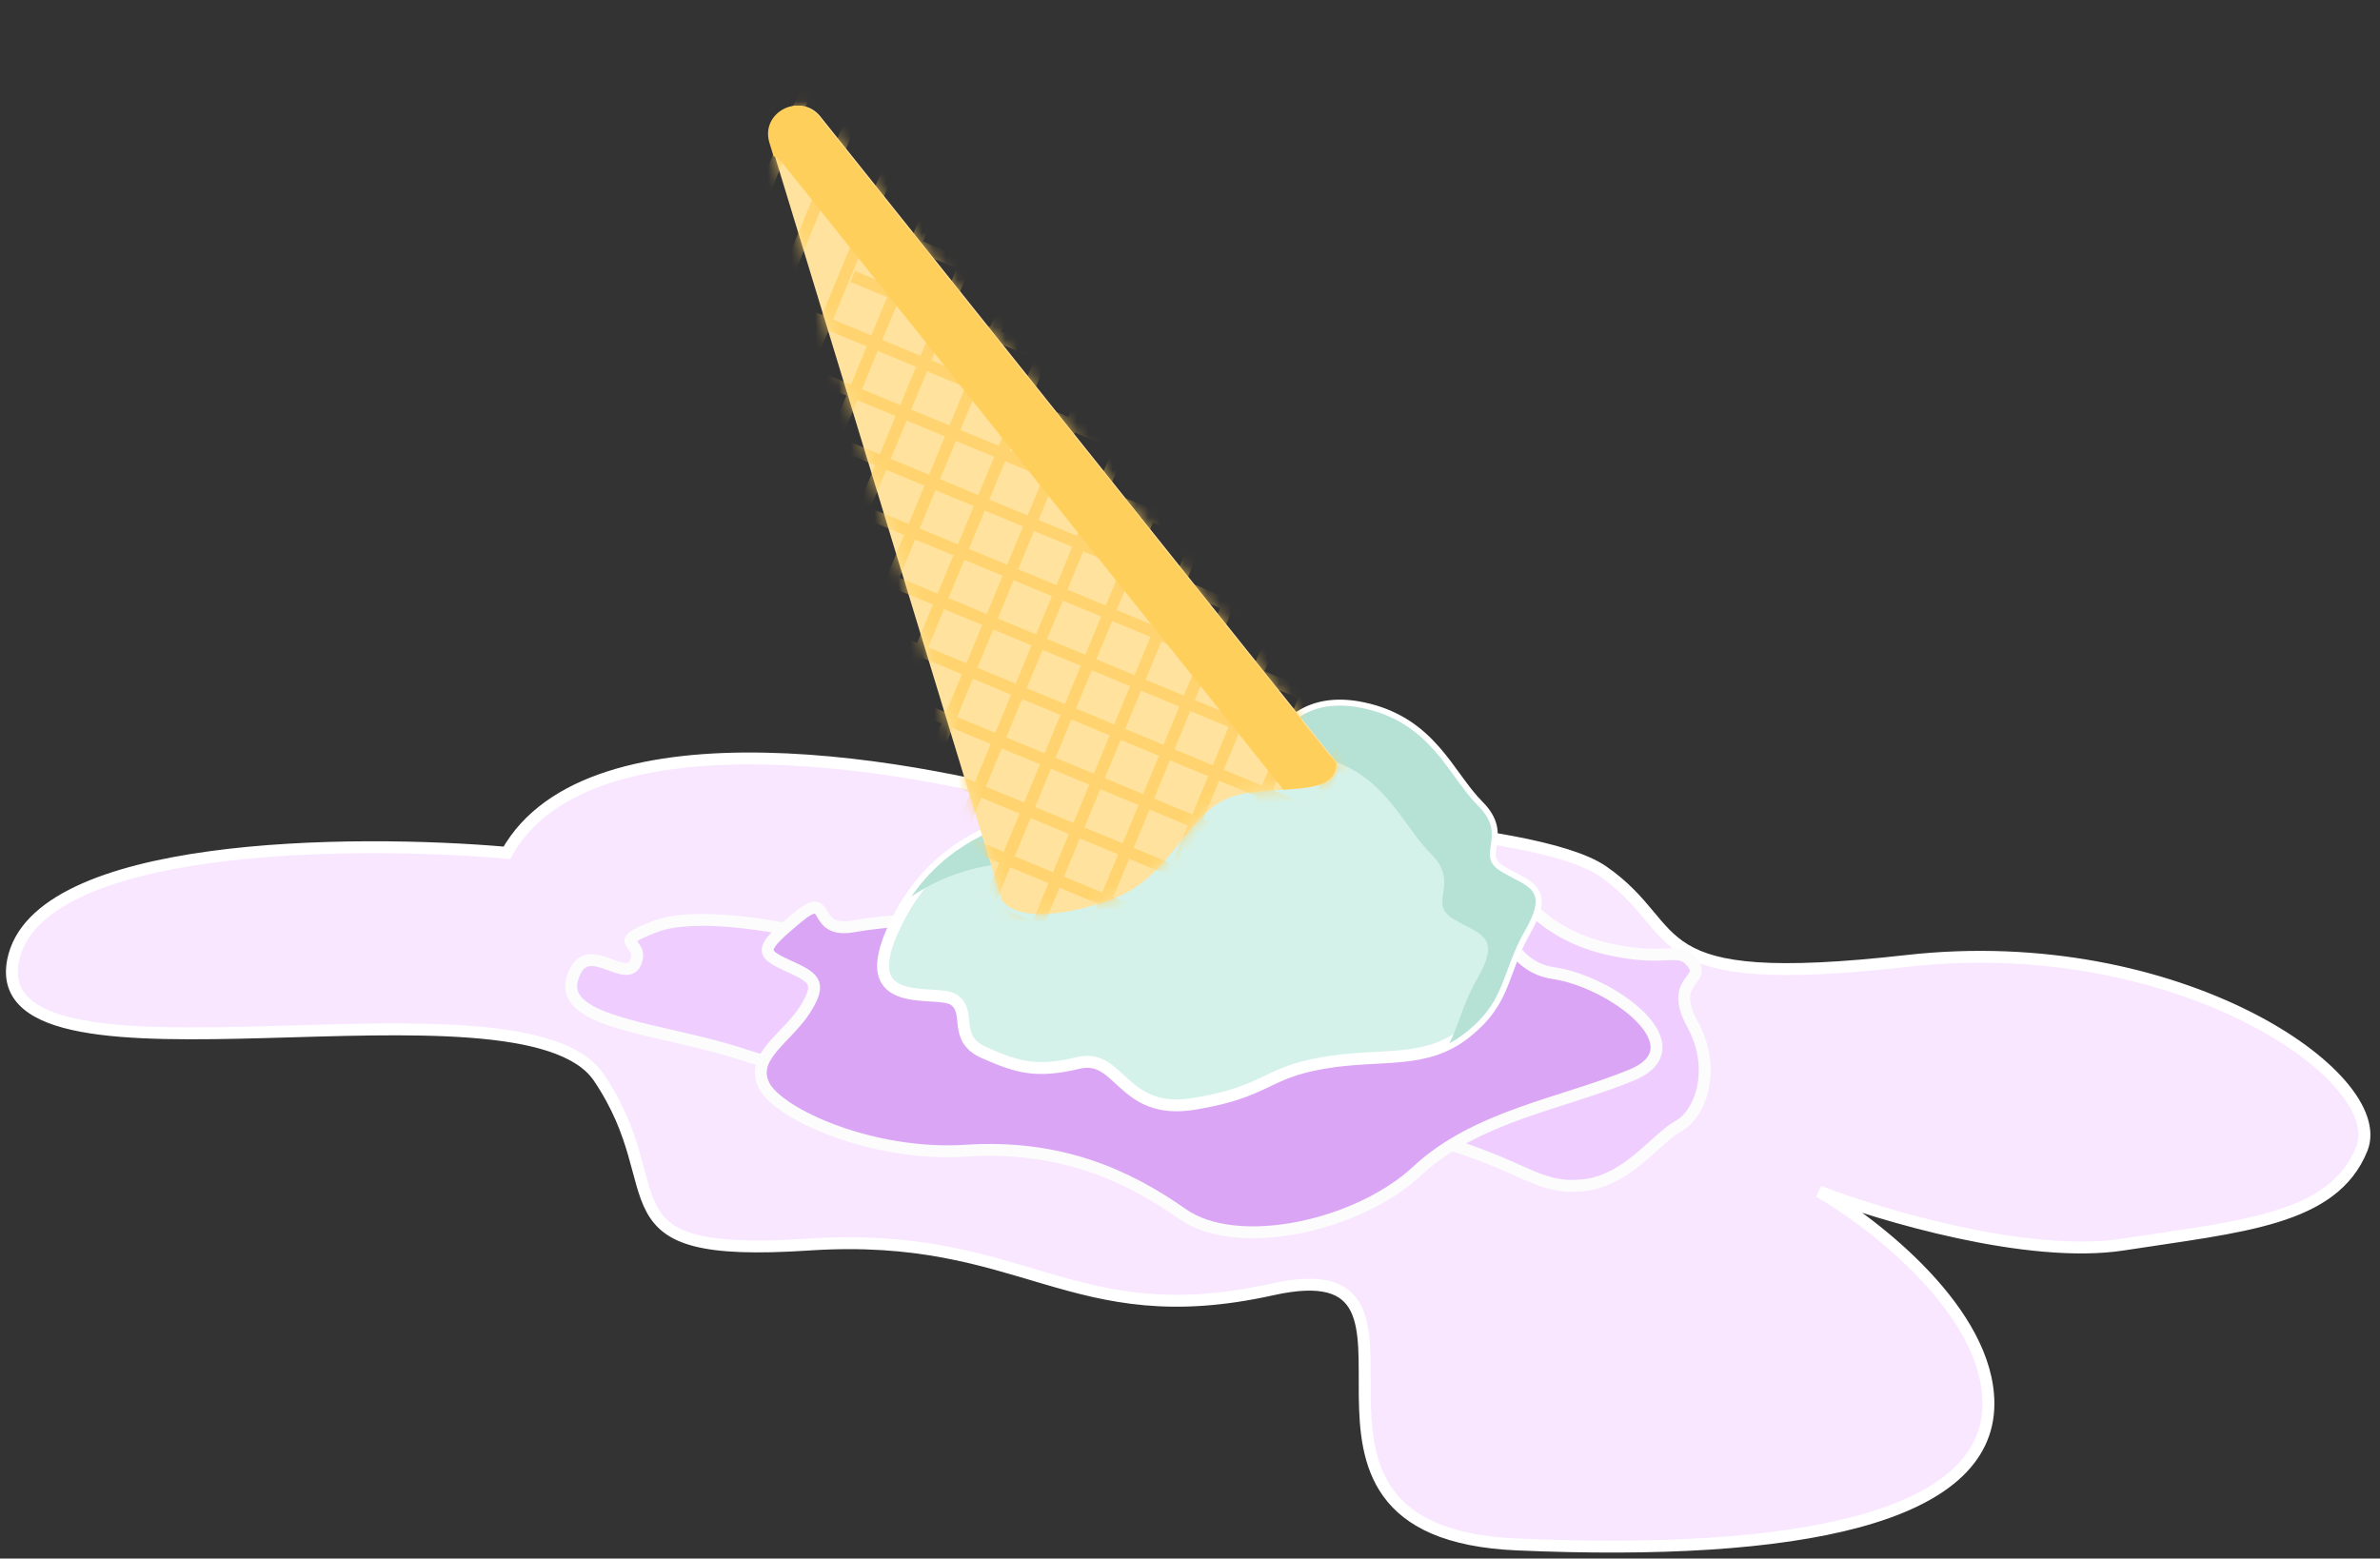 <svg width="200" height="131" viewBox="0 0 200 131" fill="none" xmlns="http://www.w3.org/2000/svg">
<rect x="0" y="0" width="200" height="131" fill="#333333" stroke="none"/>
<path d="M42.593 71.683C49.59 59.199 77.52 64.195 90.61 68.253C102.901 68.253 128.921 69.248 134.683 73.226C141.886 78.2 137.427 83.344 160.235 80.772C183.044 78.2 200.879 90.547 198.478 96.549C196.077 102.551 188.36 103.066 178.413 104.609C170.456 105.844 158.063 102.151 152.861 100.15C157.606 102.894 167.095 110.303 167.095 117.985C167.095 127.589 151.146 130.847 127.481 129.818C103.815 128.789 123.88 104.609 106.902 108.382C89.924 112.155 86.152 103.409 67.974 104.609C49.796 105.81 56.827 100.15 50.31 90.547C43.794 80.944 -1.308 93.291 1.092 80.772C3.013 70.757 29.56 70.54 42.593 71.683Z" fill="#F9E6FF" stroke="white"/>
<path d="M55.112 77.857C58.405 76.622 65.173 77.8 68.145 78.543L127.996 75.456C128.624 76.485 130.911 78.783 135.027 79.743C140.171 80.943 141.029 79.4 142.229 80.943C143.43 82.487 140.171 82.315 142.229 86.088C144.287 89.861 142.915 93.634 141.029 94.663C139.142 95.692 136.742 99.293 132.969 99.636C129.196 99.979 128.339 98.093 120.793 95.863C114.757 94.08 88.896 91.462 76.72 90.375C74.205 90.547 67.837 90.444 62.486 88.66C55.798 86.431 47.052 86.088 48.081 82.315C49.11 78.543 52.54 82.83 53.397 80.943C54.255 79.057 50.996 79.4 55.112 77.857Z" fill="#EFCEFF" stroke="#FCFCFC"/>
<path d="M71.747 77.857C74.765 77.308 79.293 77.171 81.179 77.171L97.471 74.941H125.767C125.767 76.999 126.727 81.252 130.568 81.801C135.37 82.487 142.916 87.975 137.085 90.375C131.254 92.776 124.052 93.805 119.079 98.436C114.105 103.066 103.987 105.295 99.357 102.037C94.727 98.778 89.068 96.206 81.179 96.721C73.29 97.235 65.402 93.634 64.202 91.233C63.001 88.832 66.088 87.289 67.631 84.888C69.175 82.487 68.317 82.144 66.088 81.115C63.859 80.086 63.859 79.743 66.945 77.171C70.032 74.598 67.974 78.543 71.747 77.857Z" fill="#DBA5F5" stroke="#FCFCFC"/>
<path d="M75.691 76.828C79.395 69.968 86.38 68.482 89.41 68.596L107.245 62.765C107.702 61.279 109.783 58.547 114.448 59.507C120.278 60.708 121.65 65.166 124.223 67.739C126.795 70.311 123.88 71.854 126.109 73.226C128.338 74.598 130.225 74.598 128.167 78.2C126.109 81.801 126.623 84.03 123.194 86.774C119.764 89.518 116.163 88.489 111.189 89.346C106.216 90.204 106.559 91.747 100.385 92.776C94.212 93.805 94.212 88.489 90.611 89.346C87.009 90.204 85.466 89.689 82.722 88.489C79.978 87.289 81.693 85.059 80.15 84.03C78.606 83.001 71.061 85.402 75.691 76.828Z" fill="#D5F2EA" stroke="white"/>
<path fill-rule="evenodd" clip-rule="evenodd" d="M76.583 75.364C79.878 73.111 83.462 72.522 85.41 72.596L103.245 66.765C103.703 65.279 105.783 62.547 110.448 63.507C114.683 64.379 116.566 66.97 118.265 69.309C118.905 70.19 119.519 71.035 120.223 71.739C121.571 73.087 121.412 74.153 121.276 75.06C121.152 75.882 121.049 76.574 122.109 77.226C122.497 77.465 122.875 77.662 123.223 77.844C124.876 78.707 125.867 79.225 124.167 82.2C123.436 83.479 123.03 84.585 122.656 85.602C122.387 86.335 122.134 87.022 121.789 87.695C122.263 87.447 122.73 87.145 123.194 86.774C125.406 85.005 125.977 83.449 126.656 81.602C127.03 80.585 127.436 79.479 128.167 78.2C129.867 75.225 128.876 74.707 127.223 73.844C126.875 73.662 126.497 73.465 126.109 73.226C125.049 72.574 125.152 71.882 125.276 71.06C125.412 70.153 125.571 69.087 124.223 67.739C123.519 67.035 122.905 66.19 122.265 65.309C120.566 62.97 118.683 60.379 114.448 59.507C109.783 58.547 107.703 61.279 107.245 62.765L89.41 68.596C86.609 68.49 80.427 69.753 76.583 75.364Z" fill="#B6E2D6"/>
<path d="M68.944 9.797L112.39 64.164C112.39 67.47 106.019 65.556 102.743 67.296C99.467 69.037 98.193 73.909 93.278 75.649C89.347 77.042 85.452 77.39 84.177 75.649L64.772 11.996C64 9.465 67.291 7.73 68.944 9.797Z" fill="#FFE29D"/>
<path fill-rule="evenodd" clip-rule="evenodd" d="M112.276 64.164L68.829 9.797C67.177 7.73 63.886 9.465 64.657 11.996L64.999 13.116C65.299 13.265 65.583 13.489 65.829 13.797L107.843 66.371C110.22 66.236 112.276 66.042 112.276 64.164Z" fill="#FFCF5C"/>
<mask id="mask0_270_14240" style="mask-type:alpha" maskUnits="userSpaceOnUse" x="64" y="8" width="49" height="69">
<path d="M68.944 9.797L112.39 64.164C112.39 67.47 106.019 65.556 102.743 67.296C99.467 69.037 98.193 73.909 93.278 75.649C89.347 77.042 85.452 77.39 84.177 75.649L64.772 11.996C64 9.465 67.291 7.73 68.944 9.797Z" fill="#FFE29D" fill-opacity="0.7"/>
</mask>
<g mask="url(#mask0_270_14240)">
<path d="M76.206 -12.862L51.855 45.959M79.636 -9.432L55.284 49.389M83.066 -6.002L58.714 52.819M86.496 -2.572L62.144 56.249M89.925 0.857L65.574 59.679M93.355 4.287L69.004 63.108M96.785 7.717L72.433 66.538M100.215 11.147L75.863 69.968M103.645 14.577L79.293 73.398M107.074 18.006L82.723 76.828M110.504 21.436L86.153 80.257M113.934 24.866L89.582 83.687M117.364 28.296L93.012 87.117M120.794 31.726L96.442 90.547M124.223 35.156L99.872 93.977" stroke="#FFCF5C"/>
<path d="M37.362 57.535L96.183 81.887M40.792 54.105L99.613 78.457M44.222 50.675L103.043 75.027M47.652 47.246L106.473 71.597M51.081 43.816L109.903 68.167M54.511 40.386L113.333 64.738M57.941 36.956L116.762 61.308M61.371 33.526L120.192 57.878M64.801 30.097L123.622 54.448M68.231 26.667L127.052 51.018M71.66 23.237L130.482 47.589M75.09 19.807L133.911 44.159M78.52 16.377L137.341 40.729M81.95 12.947L140.771 37.299M85.38 9.518L144.201 33.869" stroke="#FFCF5C"/>
</g>
</svg>

